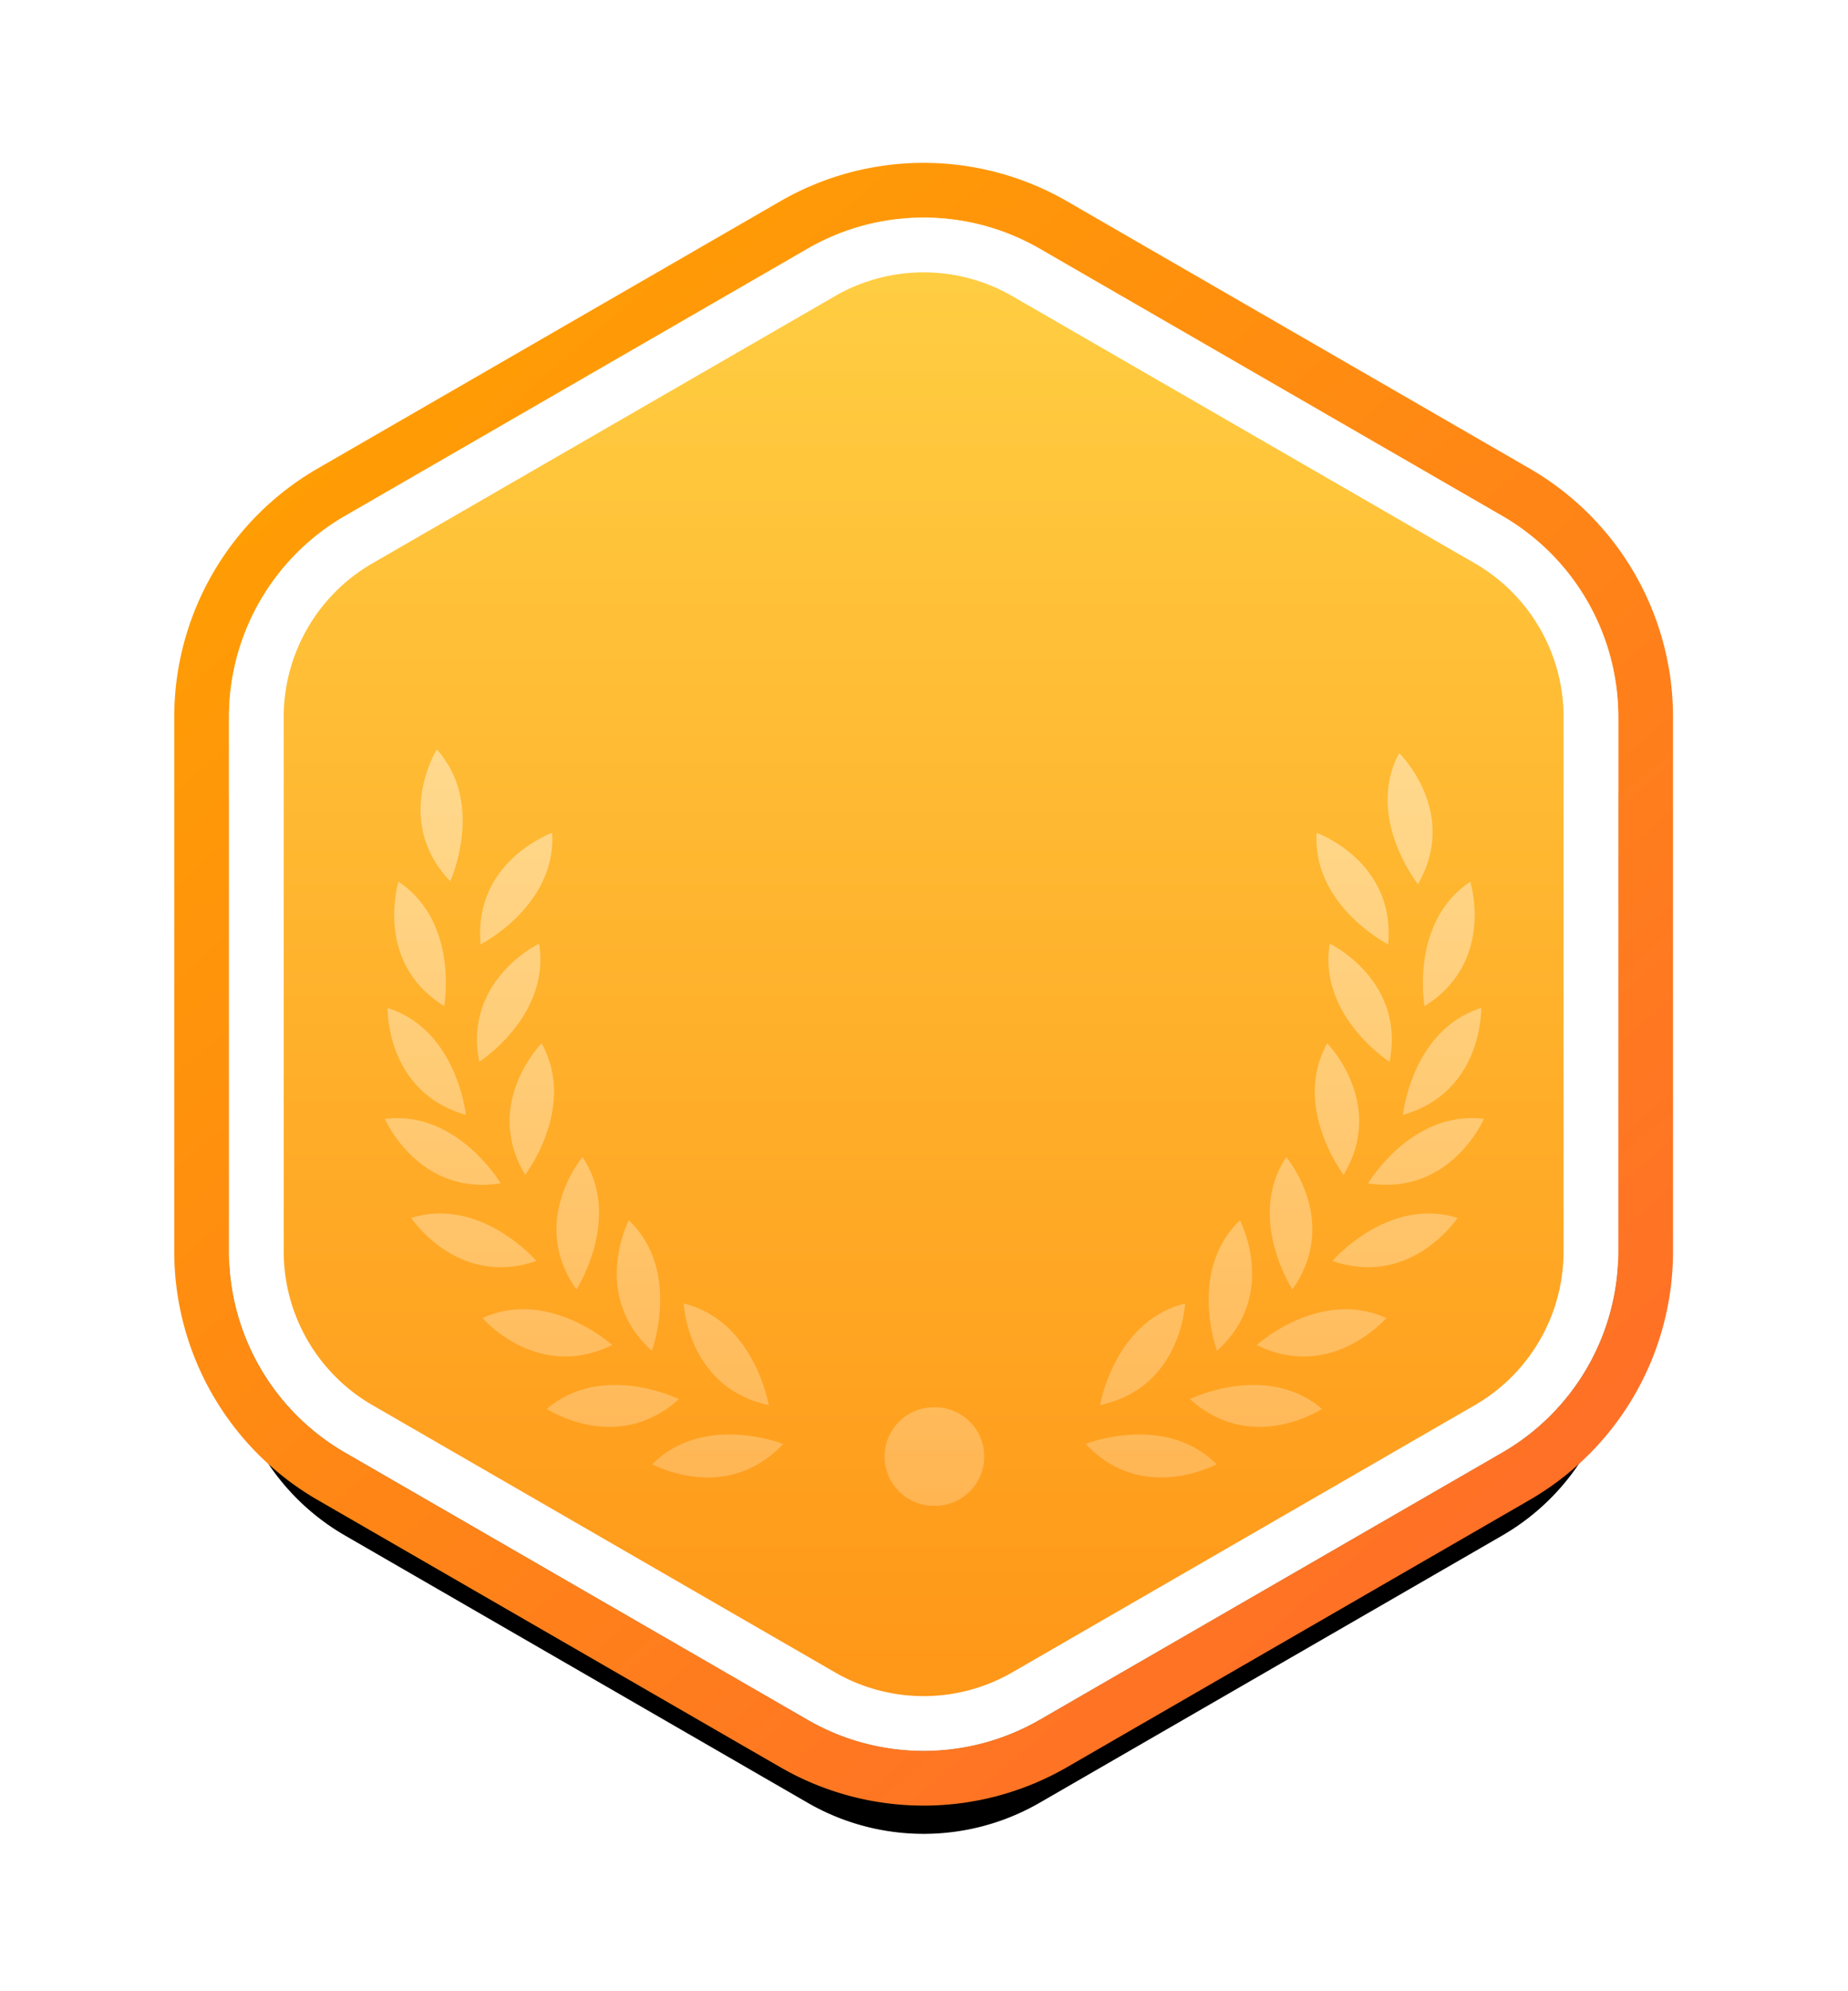 <svg width="156" height="168" viewBox="0 0 156 156" xmlns="http://www.w3.org/2000/svg" xmlns:xlink="http://www.w3.org/1999/xlink"><defs><linearGradient x1="50%" y1="0%" x2="50%" y2="100%" id="c"><stop stop-color="#FFCF43" offset="0%"/><stop stop-color="#FF9516" offset="100%"/></linearGradient><linearGradient x1="8.902%" y1="0%" x2="91.098%" y2="103.628%" id="d"><stop stop-color="#FFA200" offset="0%"/><stop stop-color="#FF6A2C" offset="100%"/></linearGradient><linearGradient x1="50%" y1="0%" x2="50%" y2="143.445%" id="e"><stop stop-color="#FFF" stop-opacity=".444" offset="0%"/><stop stop-color="#FFF" stop-opacity=".142" offset="100%"/></linearGradient><filter x="-26.1%" y="-18.3%" width="152.2%" height="147.3%" filterUnits="objectBoundingBox" id="a"><feMorphology radius="4.62" operator="dilate" in="SourceAlpha" result="shadowSpreadOuter1"/><feOffset dy="7" in="shadowSpreadOuter1" result="shadowOffsetOuter1"/><feGaussianBlur stdDeviation="7.5" in="shadowOffsetOuter1" result="shadowBlurOuter1"/><feComposite in="shadowBlurOuter1" in2="SourceAlpha" operator="out" result="shadowBlurOuter1"/><feColorMatrix values="0 0 0 0 0.945 0 0 0 0 0.408 0 0 0 0 0.255 0 0 0 0.5 0" in="shadowBlurOuter1"/></filter><path d="M48.845 3.61L9.802 26.153c-6.064 3.5-9.799 9.97-9.799 16.971v45.084c0 7.001 3.735 13.47 9.8 16.971l39.042 22.542a19.596 19.596 0 0019.597 0l39.043-22.542a19.597 19.597 0 009.799-16.971V43.123c0-7-3.736-13.47-9.799-16.97L68.442 3.61a19.596 19.596 0 00-19.597 0z" id="b"/></defs><g fill="none" fill-rule="evenodd"><g transform="translate(19.326 11.375)"><use fill="#000" filter="url(#a)" xlink:href="#b"/><use fill="url(#c)" xlink:href="#b"/><path stroke="url(#d)" stroke-width="4.62" d="M47.69 1.61h0a21.906 21.906 0 0121.907 0l39.043 22.542a21.907 21.907 0 0110.954 18.971v45.084a21.907 21.907 0 01-10.954 18.972L69.597 129.72a21.906 21.906 0 01-21.907 0L8.647 107.18A21.906 21.906 0 01-2.307 88.207V43.123A21.906 21.906 0 018.647 24.152L47.69 1.61z"/><path stroke="#FFF" stroke-width="4.62" d="M50 5.611h0L10.957 28.153a17.286 17.286 0 00-8.644 14.97v45.084a17.286 17.286 0 008.644 14.97L50 125.72a17.286 17.286 0 0017.287 0l39.043-22.542a17.287 17.287 0 008.644-14.97V43.123a17.287 17.287 0 00-8.644-14.97L67.287 5.61a17.286 17.286 0 00-17.287 0z"/></g><path d="M59.6 101.358a4.158 4.158 0 110 8.316c-.017 0-.031-.004-.047-.004-.017 0-.03.004-.047.004a4.158 4.158 0 010-8.316c.016 0 .03.005.047.005.016 0 .03-.005.046-.005zm23.768 4.804s-6.222 3.422-11.044-1.71c0 0 6.689-2.646 11.044 1.71zm-36.605-1.718l.02.007c-4.823 5.133-11.045 1.71-11.045 1.71 4.22-4.219 10.629-1.868 11.025-1.717zm45.509-2.949s-5.93 3.906-11.145-.828c0 0 6.457-3.168 11.145.828zm-54.293-.828c-5.215 4.734-11.145.828-11.145.828 4.688-3.996 11.145-.828 11.145-.828zm42.733-8.068s-.284 7.095-7.17 8.572l.004-.024c.082-.45 1.39-7.12 7.166-8.548zm-42.318 0c5.777 1.429 7.085 8.098 7.167 8.548l.004.024c-6.887-1.477-7.171-8.572-7.171-8.572zm-6.046 3.506c-6.318 3.112-10.941-2.278-10.941-2.278 5.608-2.548 10.941 2.278 10.941 2.278zM97.7 93.827s-4.623 5.39-10.941 2.278c0 0 5.333-4.826 10.941-2.278zm-63.938-8.245c4.444 4.266 1.937 11.007 1.937 11.007-5.075-4.575-2.126-10.632-1.945-10.99l.008-.017zm51.584 0s3.294 6.291-1.937 11.007c0 0-2.507-6.741 1.937-11.007zM29.85 80.25c3.404 5.134-.516 11.164-.516 11.164-4.073-5.745.516-11.164.516-11.164zm59.404 0s4.59 5.419.516 11.164c0 0-3.92-6.03-.516-11.164zm14.462 5.13s-3.911 5.928-10.57 3.633c0 0 4.687-5.457 10.57-3.632zm-77.758 3.633c-6.659 2.295-10.57-3.632-10.57-3.632 5.883-1.825 10.57 3.632 10.57 3.632zm79.977-11.984s-2.808 6.523-9.767 5.434c0 0 3.655-6.196 9.767-5.434zm-83 5.434c-6.958 1.089-9.766-5.434-9.766-5.434 6.112-.762 9.767 5.434 9.767 5.434zm3.459-11.807c2.992 5.384-1.388 11.09-1.388 11.09-3.5-5.861 1.088-10.78 1.374-11.076l.014-.014zm66.316 0s4.999 5.043 1.388 11.09c0 0-4.38-5.706-1.388-11.09zm13-2.987s.172 7.099-6.605 9.015c0 0 .733-7.155 6.605-9.015zm-92.316 0C19.267 69.529 20 76.684 20 76.684c-6.256-1.768-6.59-7.954-6.605-8.895v-.12zm12.785-5.426c.999 6.078-5.05 9.97-5.05 9.97-1.358-6.91 5.05-9.97 5.05-9.97zm66.746 0s6.408 3.06 5.05 9.97c0 0-6.048-3.892-5.05-9.97zm11.863-5.225s2.127 6.776-3.857 10.49c0 0-1.273-7.079 3.857-10.49zm-90.472 0c5.13 3.411 3.857 10.49 3.857 10.49-5.984-3.714-3.857-10.49-3.857-10.49zm12.967-4.126c.364 5.92-5.568 9.163-6.008 9.395l-.025.013c-.652-7.013 6.033-9.408 6.033-9.408zm64.538 0s6.685 2.395 6.033 9.408c0 0-6.41-3.26-6.033-9.408zm6.965-6.729s5.09 4.952 1.588 11.063c0 0-4.482-5.625-1.588-11.063zm-81.24-.307c4.124 4.575 1.136 11.118 1.136 11.118-4.876-5.082-1.135-11.118-1.135-11.118z" fill="url(#e)" transform="translate(19.326 11.375)"/></g></svg>